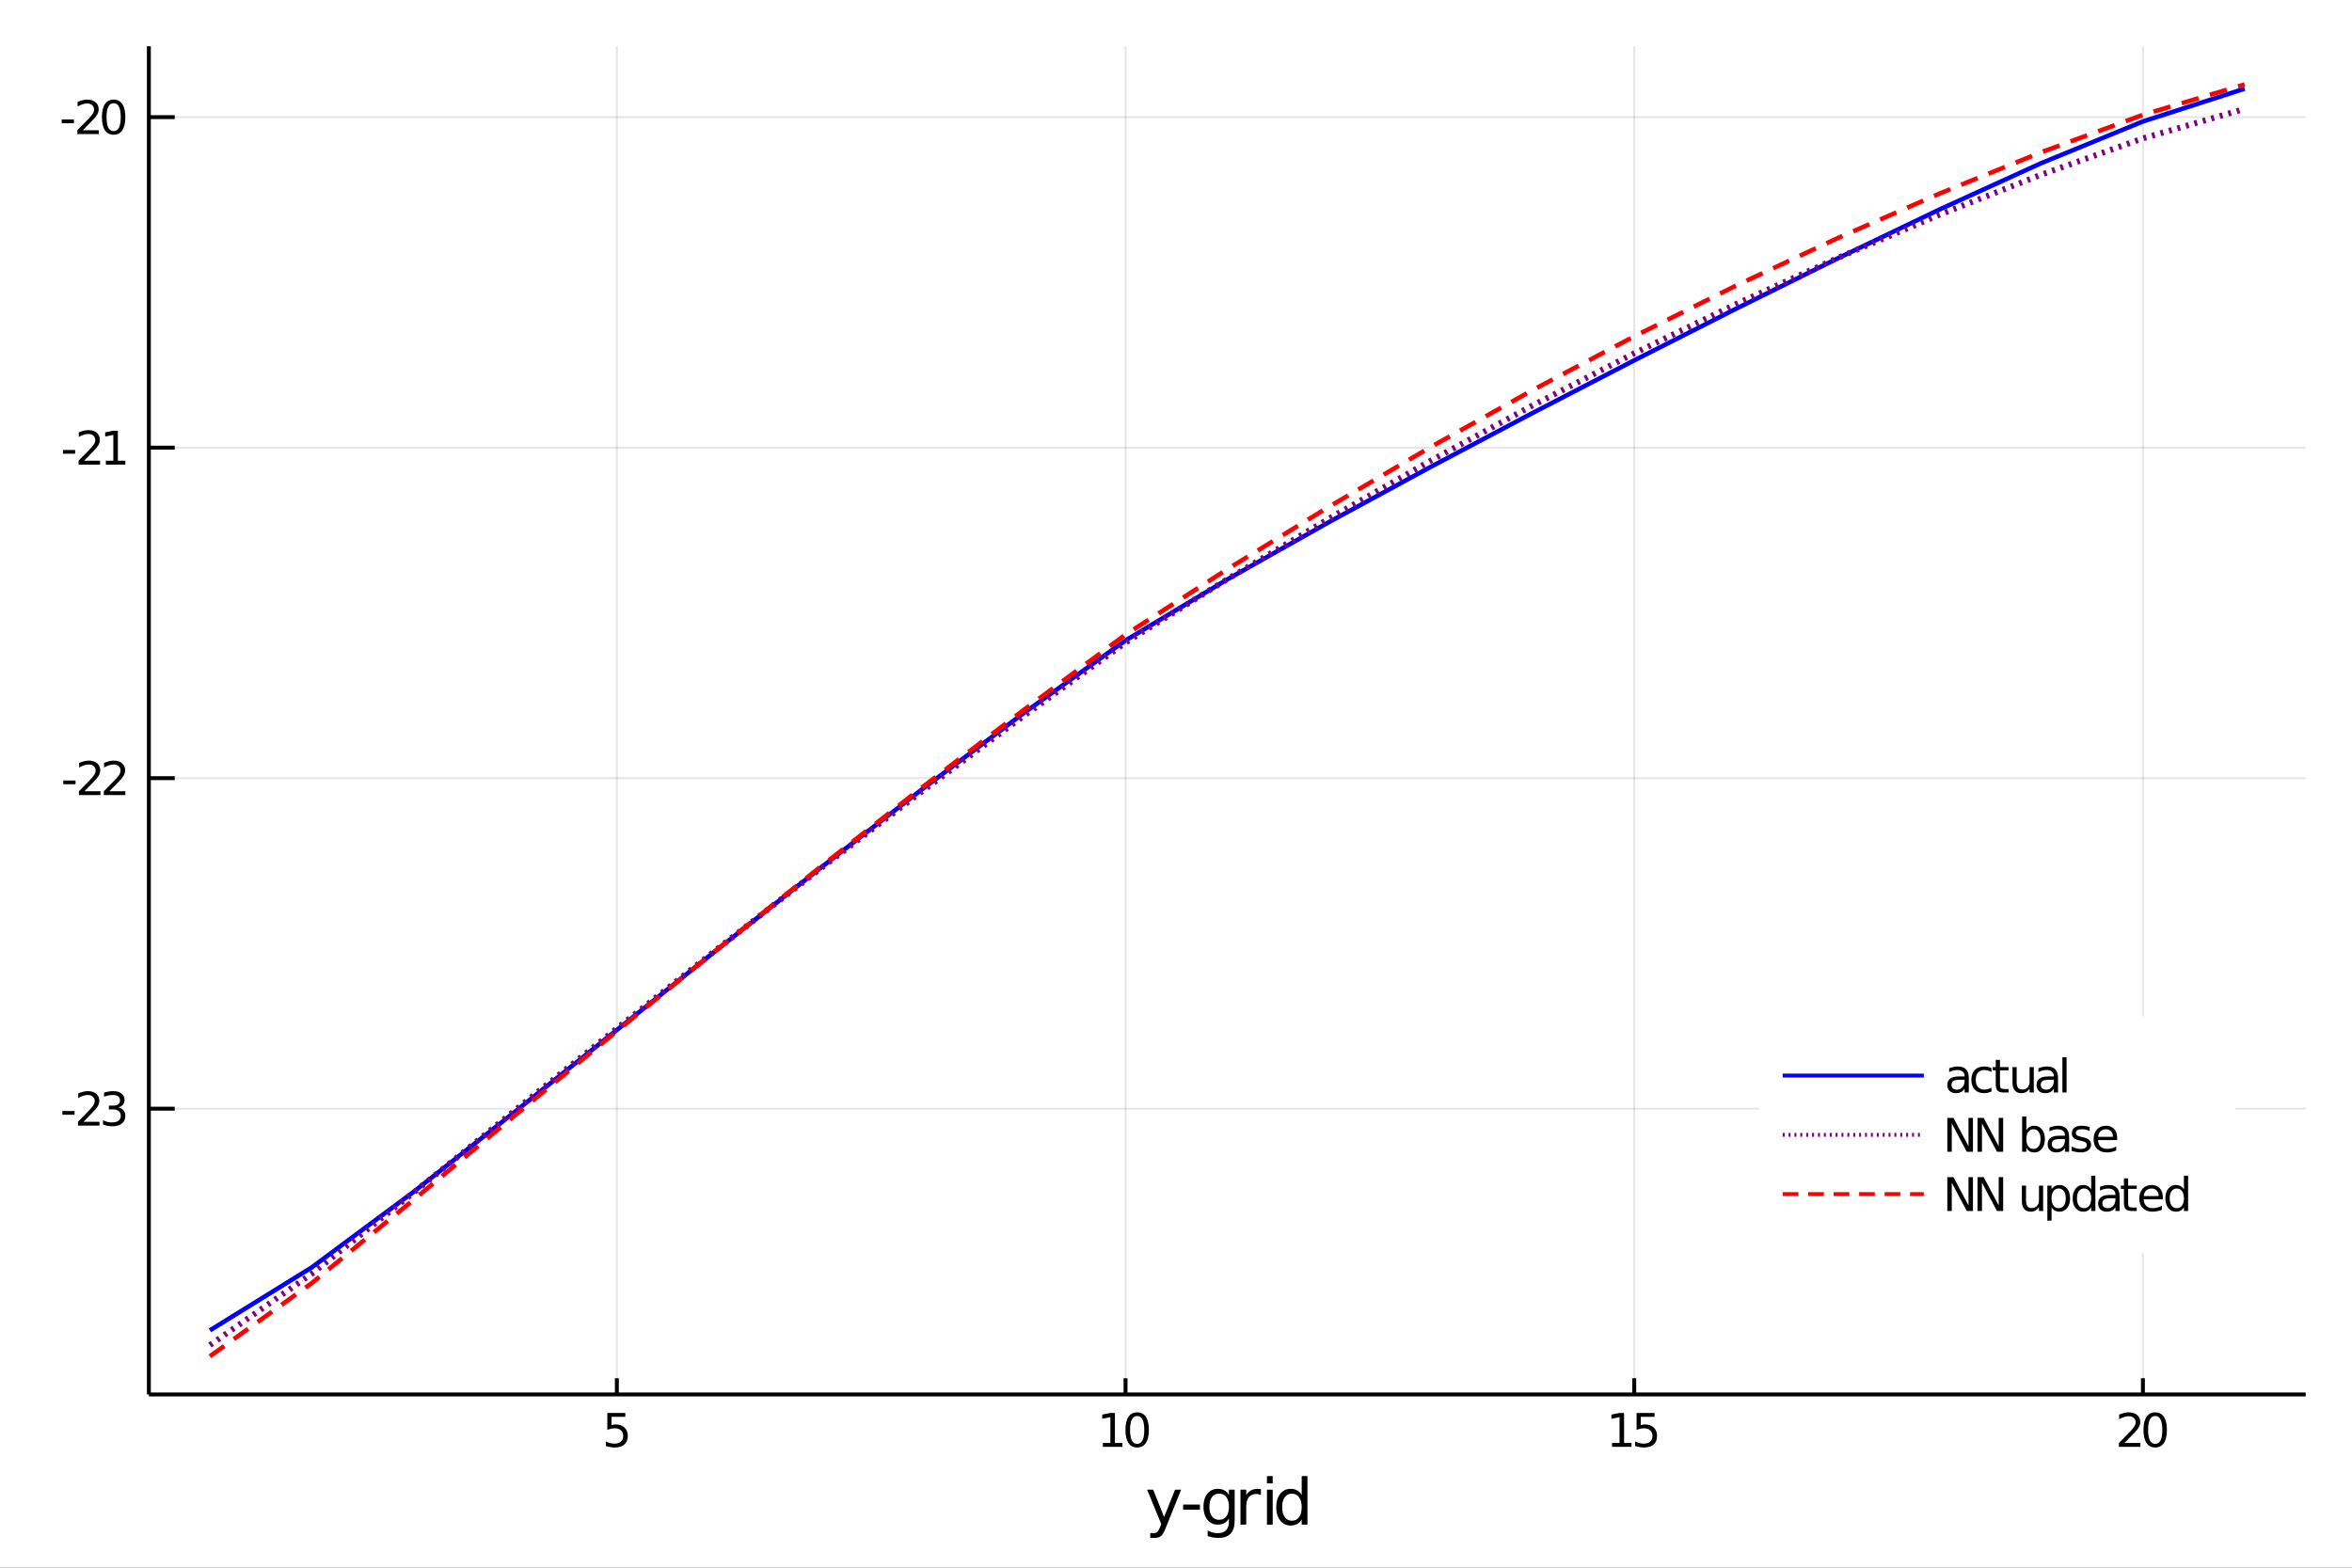 <?xml version="1.0" encoding="utf-8"?>
<svg xmlns="http://www.w3.org/2000/svg" xmlns:xlink="http://www.w3.org/1999/xlink" width="600" height="400" viewBox="0 0 2400 1600">
<rect x="0" y="0" width="2400" height="1600" fill="#333333" stroke="none"/>
<defs>
  <clipPath id="clip510">
    <rect x="0" y="0" width="2400" height="1600"/>
  </clipPath>
</defs>
<path clip-path="url(#clip510)" d="
M0 1600 L2400 1600 L2400 0 L0 0  Z
  " fill="#ffffff" fill-rule="evenodd" fill-opacity="1"/>
<defs>
  <clipPath id="clip511">
    <rect x="480" y="0" width="1681" height="1600"/>
  </clipPath>
</defs>
<path clip-path="url(#clip510)" d="
M151.899 1423.18 L2352.76 1423.18 L2352.76 47.244 L151.899 47.244  Z
  " fill="#ffffff" fill-rule="evenodd" fill-opacity="1"/>
<defs>
  <clipPath id="clip512">
    <rect x="151" y="47" width="2202" height="1377"/>
  </clipPath>
</defs>
<polyline clip-path="url(#clip512)" style="stroke:#000000; stroke-width:2; stroke-opacity:0.1; fill:none" points="
  629.444,1423.18 629.444,47.244 
  "/>
<polyline clip-path="url(#clip512)" style="stroke:#000000; stroke-width:2; stroke-opacity:0.1; fill:none" points="
  1148.51,1423.18 1148.51,47.244 
  "/>
<polyline clip-path="url(#clip512)" style="stroke:#000000; stroke-width:2; stroke-opacity:0.1; fill:none" points="
  1667.58,1423.18 1667.58,47.244 
  "/>
<polyline clip-path="url(#clip512)" style="stroke:#000000; stroke-width:2; stroke-opacity:0.1; fill:none" points="
  2186.65,1423.18 2186.65,47.244 
  "/>
<polyline clip-path="url(#clip512)" style="stroke:#000000; stroke-width:2; stroke-opacity:0.1; fill:none" points="
  151.899,1131.53 2352.76,1131.53 
  "/>
<polyline clip-path="url(#clip512)" style="stroke:#000000; stroke-width:2; stroke-opacity:0.1; fill:none" points="
  151.899,794.202 2352.76,794.202 
  "/>
<polyline clip-path="url(#clip512)" style="stroke:#000000; stroke-width:2; stroke-opacity:0.1; fill:none" points="
  151.899,456.877 2352.76,456.877 
  "/>
<polyline clip-path="url(#clip512)" style="stroke:#000000; stroke-width:2; stroke-opacity:0.1; fill:none" points="
  151.899,119.552 2352.76,119.552 
  "/>
<polyline clip-path="url(#clip510)" style="stroke:#000000; stroke-width:4; stroke-opacity:1; fill:none" points="
  151.899,1423.18 2352.76,1423.18 
  "/>
<polyline clip-path="url(#clip510)" style="stroke:#000000; stroke-width:4; stroke-opacity:1; fill:none" points="
  151.899,1423.18 151.899,47.244 
  "/>
<polyline clip-path="url(#clip510)" style="stroke:#000000; stroke-width:4; stroke-opacity:1; fill:none" points="
  629.444,1423.18 629.444,1406.67 
  "/>
<polyline clip-path="url(#clip510)" style="stroke:#000000; stroke-width:4; stroke-opacity:1; fill:none" points="
  1148.51,1423.18 1148.51,1406.67 
  "/>
<polyline clip-path="url(#clip510)" style="stroke:#000000; stroke-width:4; stroke-opacity:1; fill:none" points="
  1667.58,1423.18 1667.58,1406.67 
  "/>
<polyline clip-path="url(#clip510)" style="stroke:#000000; stroke-width:4; stroke-opacity:1; fill:none" points="
  2186.65,1423.18 2186.65,1406.67 
  "/>
<polyline clip-path="url(#clip510)" style="stroke:#000000; stroke-width:4; stroke-opacity:1; fill:none" points="
  151.899,1131.53 178.309,1131.53 
  "/>
<polyline clip-path="url(#clip510)" style="stroke:#000000; stroke-width:4; stroke-opacity:1; fill:none" points="
  151.899,794.202 178.309,794.202 
  "/>
<polyline clip-path="url(#clip510)" style="stroke:#000000; stroke-width:4; stroke-opacity:1; fill:none" points="
  151.899,456.877 178.309,456.877 
  "/>
<polyline clip-path="url(#clip510)" style="stroke:#000000; stroke-width:4; stroke-opacity:1; fill:none" points="
  151.899,119.552 178.309,119.552 
  "/>
<path clip-path="url(#clip510)" d="M 0 0 M619.721 1442.09 L638.078 1442.09 L638.078 1446.03 L624.004 1446.03 L624.004 1454.5 Q625.022 1454.15 626.041 1453.99 Q627.059 1453.8 628.078 1453.8 Q633.865 1453.8 637.244 1456.98 Q640.624 1460.15 640.624 1465.56 Q640.624 1471.14 637.152 1474.24 Q633.68 1477.32 627.36 1477.32 Q625.184 1477.32 622.916 1476.95 Q620.67 1476.58 618.263 1475.84 L618.263 1471.14 Q620.346 1472.28 622.569 1472.83 Q624.791 1473.39 627.268 1473.39 Q631.272 1473.39 633.61 1471.28 Q635.948 1469.18 635.948 1465.56 Q635.948 1461.95 633.61 1459.85 Q631.272 1457.74 627.268 1457.74 Q625.393 1457.74 623.518 1458.16 Q621.666 1458.57 619.721 1459.45 L619.721 1442.09 Z" fill="#000000" fill-rule="evenodd" fill-opacity="1" /><path clip-path="url(#clip510)" d="M 0 0 M1125.39 1472.72 L1133.03 1472.72 L1133.03 1446.35 L1124.72 1448.02 L1124.72 1443.76 L1132.98 1442.09 L1137.66 1442.09 L1137.66 1472.72 L1145.3 1472.72 L1145.3 1476.65 L1125.39 1476.65 L1125.39 1472.72 Z" fill="#000000" fill-rule="evenodd" fill-opacity="1" /><path clip-path="url(#clip510)" d="M 0 0 M1160.37 1445.17 Q1156.75 1445.17 1154.93 1448.74 Q1153.12 1452.28 1153.12 1459.41 Q1153.12 1466.51 1154.93 1470.08 Q1156.75 1473.62 1160.37 1473.62 Q1164 1473.62 1165.81 1470.08 Q1167.63 1466.51 1167.63 1459.41 Q1167.63 1452.28 1165.81 1448.74 Q1164 1445.17 1160.37 1445.17 M1160.37 1441.47 Q1166.18 1441.47 1169.23 1446.07 Q1172.31 1450.66 1172.31 1459.41 Q1172.31 1468.13 1169.23 1472.74 Q1166.18 1477.32 1160.37 1477.32 Q1154.56 1477.32 1151.48 1472.74 Q1148.42 1468.13 1148.42 1459.41 Q1148.42 1450.66 1151.48 1446.07 Q1154.56 1441.47 1160.37 1441.47 Z" fill="#000000" fill-rule="evenodd" fill-opacity="1" /><path clip-path="url(#clip510)" d="M 0 0 M1644.96 1472.72 L1652.6 1472.72 L1652.6 1446.35 L1644.29 1448.02 L1644.29 1443.76 L1652.55 1442.09 L1657.22 1442.09 L1657.22 1472.72 L1664.86 1472.72 L1664.86 1476.65 L1644.96 1476.65 L1644.96 1472.72 Z" fill="#000000" fill-rule="evenodd" fill-opacity="1" /><path clip-path="url(#clip510)" d="M 0 0 M1669.98 1442.09 L1688.34 1442.09 L1688.34 1446.03 L1674.26 1446.03 L1674.26 1454.5 Q1675.28 1454.15 1676.3 1453.99 Q1677.32 1453.8 1678.34 1453.8 Q1684.12 1453.8 1687.5 1456.98 Q1690.88 1460.15 1690.88 1465.56 Q1690.88 1471.14 1687.41 1474.24 Q1683.94 1477.32 1677.62 1477.32 Q1675.44 1477.32 1673.17 1476.95 Q1670.93 1476.58 1668.52 1475.84 L1668.52 1471.14 Q1670.6 1472.28 1672.83 1472.83 Q1675.05 1473.39 1677.53 1473.39 Q1681.53 1473.39 1683.87 1471.28 Q1686.21 1469.18 1686.21 1465.56 Q1686.21 1461.95 1683.87 1459.85 Q1681.53 1457.74 1677.53 1457.74 Q1675.65 1457.74 1673.78 1458.16 Q1671.92 1458.57 1669.98 1459.45 L1669.98 1442.09 Z" fill="#000000" fill-rule="evenodd" fill-opacity="1" /><path clip-path="url(#clip510)" d="M 0 0 M2167.8 1472.72 L2184.12 1472.72 L2184.12 1476.65 L2162.17 1476.65 L2162.17 1472.72 Q2164.84 1469.96 2169.42 1465.33 Q2174.03 1460.68 2175.21 1459.34 Q2177.45 1456.81 2178.33 1455.08 Q2179.23 1453.32 2179.23 1451.63 Q2179.23 1448.87 2177.29 1447.14 Q2175.37 1445.4 2172.27 1445.4 Q2170.07 1445.4 2167.61 1446.17 Q2165.18 1446.93 2162.41 1448.48 L2162.41 1443.76 Q2165.23 1442.62 2167.68 1442.05 Q2170.14 1441.47 2172.17 1441.47 Q2177.54 1441.47 2180.74 1444.15 Q2183.93 1446.84 2183.93 1451.33 Q2183.93 1453.46 2183.12 1455.38 Q2182.34 1457.28 2180.23 1459.87 Q2179.65 1460.54 2176.55 1463.76 Q2173.45 1466.95 2167.8 1472.72 Z" fill="#000000" fill-rule="evenodd" fill-opacity="1" /><path clip-path="url(#clip510)" d="M 0 0 M2199.19 1445.17 Q2195.58 1445.17 2193.75 1448.74 Q2191.94 1452.28 2191.94 1459.41 Q2191.94 1466.51 2193.75 1470.08 Q2195.58 1473.62 2199.19 1473.62 Q2202.82 1473.62 2204.63 1470.08 Q2206.46 1466.51 2206.46 1459.41 Q2206.46 1452.28 2204.63 1448.74 Q2202.82 1445.17 2199.19 1445.17 M2199.19 1441.47 Q2205 1441.47 2208.05 1446.07 Q2211.13 1450.66 2211.13 1459.41 Q2211.13 1468.13 2208.05 1472.74 Q2205 1477.32 2199.19 1477.32 Q2193.38 1477.32 2190.3 1472.74 Q2187.24 1468.13 2187.24 1459.41 Q2187.24 1450.66 2190.3 1446.07 Q2193.38 1441.47 2199.19 1441.47 Z" fill="#000000" fill-rule="evenodd" fill-opacity="1" /><path clip-path="url(#clip510)" d="M 0 0 M63.64 1133.92 L76.117 1133.92 L76.117 1137.72 L63.64 1137.72 L63.64 1133.92 Z" fill="#000000" fill-rule="evenodd" fill-opacity="1" /><path clip-path="url(#clip510)" d="M 0 0 M85.214 1144.87 L101.534 1144.87 L101.534 1148.81 L79.589 1148.81 L79.589 1144.87 Q82.251 1142.12 86.835 1137.49 Q91.441 1132.83 92.622 1131.49 Q94.867 1128.97 95.747 1127.23 Q96.649 1125.47 96.649 1123.78 Q96.649 1121.03 94.705 1119.29 Q92.784 1117.56 89.682 1117.56 Q87.483 1117.56 85.029 1118.32 Q82.599 1119.09 79.821 1120.64 L79.821 1115.91 Q82.645 1114.78 85.099 1114.2 Q87.552 1113.62 89.589 1113.62 Q94.96 1113.62 98.154 1116.31 Q101.348 1118.99 101.348 1123.48 Q101.348 1125.61 100.538 1127.53 Q99.751 1129.43 97.645 1132.02 Q97.066 1132.7 93.964 1135.91 Q90.862 1139.11 85.214 1144.87 Z" fill="#000000" fill-rule="evenodd" fill-opacity="1" /><path clip-path="url(#clip510)" d="M 0 0 M120.77 1130.17 Q124.126 1130.89 126.001 1133.16 Q127.899 1135.43 127.899 1138.76 Q127.899 1143.88 124.381 1146.68 Q120.862 1149.48 114.381 1149.48 Q112.205 1149.48 109.89 1149.04 Q107.598 1148.62 105.145 1147.77 L105.145 1143.25 Q107.089 1144.39 109.404 1144.96 Q111.719 1145.54 114.242 1145.54 Q118.64 1145.54 120.932 1143.81 Q123.246 1142.07 123.246 1138.76 Q123.246 1135.71 121.094 1133.99 Q118.964 1132.26 115.145 1132.26 L111.117 1132.26 L111.117 1128.41 L115.33 1128.41 Q118.779 1128.41 120.608 1127.05 Q122.436 1125.66 122.436 1123.07 Q122.436 1120.4 120.538 1118.99 Q118.663 1117.56 115.145 1117.56 Q113.223 1117.56 111.024 1117.97 Q108.825 1118.39 106.186 1119.27 L106.186 1115.1 Q108.848 1114.36 111.163 1113.99 Q113.501 1113.62 115.561 1113.62 Q120.885 1113.62 123.987 1116.05 Q127.089 1118.46 127.089 1122.58 Q127.089 1125.45 125.445 1127.44 Q123.802 1129.41 120.77 1130.17 Z" fill="#000000" fill-rule="evenodd" fill-opacity="1" /><path clip-path="url(#clip510)" d="M 0 0 M64.589 796.598 L77.066 796.598 L77.066 800.394 L64.589 800.394 L64.589 796.598 Z" fill="#000000" fill-rule="evenodd" fill-opacity="1" /><path clip-path="url(#clip510)" d="M 0 0 M86.163 807.547 L102.483 807.547 L102.483 811.482 L80.538 811.482 L80.538 807.547 Q83.2 804.792 87.784 800.163 Q92.39 795.51 93.571 794.167 Q95.816 791.644 96.696 789.908 Q97.598 788.149 97.598 786.459 Q97.598 783.704 95.654 781.968 Q93.733 780.232 90.631 780.232 Q88.432 780.232 85.978 780.996 Q83.548 781.76 80.77 783.311 L80.77 778.589 Q83.594 777.454 86.048 776.876 Q88.501 776.297 90.538 776.297 Q95.909 776.297 99.103 778.982 Q102.297 781.667 102.297 786.158 Q102.297 788.288 101.487 790.209 Q100.7 792.107 98.594 794.7 Q98.015 795.371 94.913 798.589 Q91.811 801.783 86.163 807.547 Z" fill="#000000" fill-rule="evenodd" fill-opacity="1" /><path clip-path="url(#clip510)" d="M 0 0 M111.58 807.547 L127.899 807.547 L127.899 811.482 L105.955 811.482 L105.955 807.547 Q108.617 804.792 113.2 800.163 Q117.807 795.51 118.987 794.167 Q121.233 791.644 122.112 789.908 Q123.015 788.149 123.015 786.459 Q123.015 783.704 121.071 781.968 Q119.149 780.232 116.047 780.232 Q113.848 780.232 111.395 780.996 Q108.964 781.76 106.186 783.311 L106.186 778.589 Q109.01 777.454 111.464 776.876 Q113.918 776.297 115.955 776.297 Q121.325 776.297 124.52 778.982 Q127.714 781.667 127.714 786.158 Q127.714 788.288 126.904 790.209 Q126.117 792.107 124.01 794.7 Q123.432 795.371 120.33 798.589 Q117.228 801.783 111.58 807.547 Z" fill="#000000" fill-rule="evenodd" fill-opacity="1" /><path clip-path="url(#clip510)" d="M 0 0 M64.219 459.273 L76.696 459.273 L76.696 463.069 L64.219 463.069 L64.219 459.273 Z" fill="#000000" fill-rule="evenodd" fill-opacity="1" /><path clip-path="url(#clip510)" d="M 0 0 M85.793 470.222 L102.112 470.222 L102.112 474.157 L80.168 474.157 L80.168 470.222 Q82.83 467.467 87.413 462.838 Q92.02 458.185 93.2 456.842 Q95.446 454.319 96.325 452.583 Q97.228 450.824 97.228 449.134 Q97.228 446.379 95.284 444.643 Q93.362 442.907 90.26 442.907 Q88.061 442.907 85.608 443.671 Q83.177 444.435 80.399 445.986 L80.399 441.264 Q83.224 440.129 85.677 439.551 Q88.131 438.972 90.168 438.972 Q95.538 438.972 98.733 441.657 Q101.927 444.342 101.927 448.833 Q101.927 450.963 101.117 452.884 Q100.33 454.782 98.223 457.375 Q97.645 458.046 94.543 461.264 Q91.441 464.458 85.793 470.222 Z" fill="#000000" fill-rule="evenodd" fill-opacity="1" /><path clip-path="url(#clip510)" d="M 0 0 M107.992 470.222 L115.631 470.222 L115.631 443.856 L107.321 445.523 L107.321 441.264 L115.584 439.597 L120.26 439.597 L120.26 470.222 L127.899 470.222 L127.899 474.157 L107.992 474.157 L107.992 470.222 Z" fill="#000000" fill-rule="evenodd" fill-opacity="1" /><path clip-path="url(#clip510)" d="M 0 0 M62.992 121.948 L75.469 121.948 L75.469 125.744 L62.992 125.744 L62.992 121.948 Z" fill="#000000" fill-rule="evenodd" fill-opacity="1" /><path clip-path="url(#clip510)" d="M 0 0 M84.566 132.897 L100.885 132.897 L100.885 136.832 L78.941 136.832 L78.941 132.897 Q81.603 130.142 86.186 125.513 Q90.793 120.86 91.974 119.517 Q94.219 116.994 95.098 115.258 Q96.001 113.499 96.001 111.809 Q96.001 109.054 94.057 107.318 Q92.135 105.582 89.034 105.582 Q86.835 105.582 84.381 106.346 Q81.95 107.11 79.173 108.661 L79.173 103.939 Q81.997 102.804 84.45 102.226 Q86.904 101.647 88.941 101.647 Q94.311 101.647 97.506 104.332 Q100.7 107.017 100.7 111.508 Q100.7 113.638 99.89 115.559 Q99.103 117.457 96.997 120.05 Q96.418 120.721 93.316 123.939 Q90.214 127.133 84.566 132.897 Z" fill="#000000" fill-rule="evenodd" fill-opacity="1" /><path clip-path="url(#clip510)" d="M 0 0 M115.955 105.351 Q112.344 105.351 110.515 108.916 Q108.709 112.457 108.709 119.587 Q108.709 126.693 110.515 130.258 Q112.344 133.8 115.955 133.8 Q119.589 133.8 121.395 130.258 Q123.223 126.693 123.223 119.587 Q123.223 112.457 121.395 108.916 Q119.589 105.351 115.955 105.351 M115.955 101.647 Q121.765 101.647 124.82 106.254 Q127.899 110.837 127.899 119.587 Q127.899 128.314 124.82 132.92 Q121.765 137.503 115.955 137.503 Q110.145 137.503 107.066 132.92 Q104.01 128.314 104.01 119.587 Q104.01 110.837 107.066 106.254 Q110.145 101.647 115.955 101.647 Z" fill="#000000" fill-rule="evenodd" fill-opacity="1" /><path clip-path="url(#clip510)" d="M 0 0 M1189.56 1559.35 Q1187.08 1565.72 1184.72 1567.66 Q1182.37 1569.6 1178.42 1569.6 L1173.74 1569.6 L1173.74 1564.7 L1177.18 1564.7 Q1179.6 1564.7 1180.94 1563.56 Q1182.27 1562.41 1183.9 1558.14 L1184.95 1555.47 L1170.53 1520.4 L1176.73 1520.4 L1187.87 1548.28 L1199.01 1520.4 L1205.22 1520.4 L1189.56 1559.35 Z" fill="#000000" fill-rule="evenodd" fill-opacity="1" /><path clip-path="url(#clip510)" d="M 0 0 M1207.26 1535.58 L1224.41 1535.58 L1224.41 1540.8 L1207.26 1540.8 L1207.26 1535.58 Z" fill="#000000" fill-rule="evenodd" fill-opacity="1" /><path clip-path="url(#clip510)" d="M 0 0 M1254.01 1537.81 Q1254.01 1531.44 1251.37 1527.94 Q1248.76 1524.44 1244.02 1524.44 Q1239.31 1524.44 1236.67 1527.94 Q1234.06 1531.44 1234.06 1537.81 Q1234.06 1544.14 1236.67 1547.64 Q1239.31 1551.14 1244.02 1551.14 Q1248.76 1551.14 1251.37 1547.64 Q1254.01 1544.14 1254.01 1537.81 M1259.87 1551.62 Q1259.87 1560.72 1255.83 1565.15 Q1251.79 1569.6 1243.45 1569.6 Q1240.36 1569.6 1237.62 1569.13 Q1234.89 1568.68 1232.31 1567.72 L1232.31 1562.03 Q1234.89 1563.43 1237.4 1564.1 Q1239.91 1564.76 1242.52 1564.76 Q1248.29 1564.76 1251.15 1561.74 Q1254.01 1558.75 1254.01 1552.67 L1254.01 1549.77 Q1252.2 1552.92 1249.37 1554.48 Q1246.53 1556.04 1242.59 1556.04 Q1236.03 1556.04 1232.02 1551.05 Q1228.01 1546.05 1228.01 1537.81 Q1228.01 1529.53 1232.02 1524.53 Q1236.03 1519.54 1242.59 1519.54 Q1246.53 1519.54 1249.37 1521.1 Q1252.2 1522.66 1254.01 1525.81 L1254.01 1520.4 L1259.87 1520.4 L1259.87 1551.62 Z" fill="#000000" fill-rule="evenodd" fill-opacity="1" /><path clip-path="url(#clip510)" d="M 0 0 M1286.67 1525.87 Q1285.68 1525.3 1284.51 1525.04 Q1283.36 1524.76 1281.96 1524.76 Q1276.99 1524.76 1274.32 1528 Q1271.68 1531.22 1271.68 1537.27 L1271.68 1556.04 L1265.79 1556.04 L1265.79 1520.4 L1271.68 1520.4 L1271.68 1525.93 Q1273.53 1522.69 1276.49 1521.13 Q1279.45 1519.54 1283.68 1519.54 Q1284.28 1519.54 1285.02 1519.63 Q1285.75 1519.7 1286.64 1519.85 L1286.67 1525.87 Z" fill="#000000" fill-rule="evenodd" fill-opacity="1" /><path clip-path="url(#clip510)" d="M 0 0 M1292.81 1520.4 L1298.67 1520.4 L1298.67 1556.04 L1292.81 1556.04 L1292.81 1520.4 M1292.81 1506.52 L1298.67 1506.52 L1298.67 1513.93 L1292.81 1513.93 L1292.81 1506.52 Z" fill="#000000" fill-rule="evenodd" fill-opacity="1" /><path clip-path="url(#clip510)" d="M 0 0 M1328.27 1525.81 L1328.27 1506.52 L1334.13 1506.52 L1334.13 1556.04 L1328.27 1556.04 L1328.27 1550.7 Q1326.42 1553.88 1323.59 1555.44 Q1320.79 1556.97 1316.84 1556.97 Q1310.38 1556.97 1306.31 1551.81 Q1302.27 1546.65 1302.27 1538.25 Q1302.27 1529.85 1306.31 1524.69 Q1310.38 1519.54 1316.84 1519.54 Q1320.79 1519.54 1323.59 1521.1 Q1326.42 1522.62 1328.27 1525.81 M1308.31 1538.25 Q1308.31 1544.71 1310.96 1548.4 Q1313.63 1552.07 1318.28 1552.07 Q1322.92 1552.07 1325.6 1548.4 Q1328.27 1544.71 1328.27 1538.25 Q1328.27 1531.79 1325.6 1528.13 Q1322.92 1524.44 1318.28 1524.44 Q1313.63 1524.44 1310.96 1528.13 Q1308.31 1531.79 1308.31 1538.25 Z" fill="#000000" fill-rule="evenodd" fill-opacity="1" /><polyline clip-path="url(#clip512)" style="stroke:#0000ff; stroke-width:4.6; stroke-opacity:1; fill:none" points="
  214.188,1357.79 318.002,1293.61 421.816,1216.59 525.63,1134.53 629.444,1051.16 733.258,968.038 837.072,885.962 940.886,805.562 1044.7,727.719 1148.51,653.63 
  1252.33,591.34 1356.14,532.807 1459.96,476.455 1563.77,421.548 1667.58,367.791 1771.4,315.127 1875.21,263.684 1979.03,213.847 2082.84,166.537 2186.65,123.954 
  2290.47,90.499 
  "/>
<polyline clip-path="url(#clip512)" style="stroke:#800080; stroke-width:6; stroke-opacity:1; fill:none" stroke-dasharray="3, 6" points="
  214.188,1372.81 318.002,1300.1 421.816,1217.36 525.63,1133.04 629.444,1049.57 733.258,967.367 837.072,886.641 940.886,807.641 1044.7,730.644 1148.51,655.907 
  1252.33,591.126 1356.14,529.246 1459.96,470.093 1563.77,413.822 1667.58,360.55 1771.4,310.348 1875.21,263.24 1979.03,219.209 2082.84,178.284 2186.65,141.22 
  2290.47,111.137 
  "/>
<polyline clip-path="url(#clip512)" style="stroke:#ff0000; stroke-width:4.6; stroke-opacity:1; fill:none" stroke-dasharray="18, 12" points="
  214.188,1384.24 318.002,1309.64 421.816,1224.72 525.63,1138.14 629.444,1052.33 733.258,967.795 837.072,884.804 940.886,803.62 1044.7,724.507 1148.51,647.719 
  1252.33,580.958 1356.14,517.175 1459.96,456.202 1563.77,398.2 1667.58,343.288 1771.4,291.541 1875.21,242.982 1979.03,197.593 2082.84,155.406 2186.65,117.198 
  2290.47,86.186 
  "/>
<path clip-path="url(#clip510)" d="
M1795.06 1279.18 L2280.76 1279.18 L2280.76 1037.26 L1795.06 1037.26  Z
  " fill="#ffffff" fill-rule="evenodd" fill-opacity="1"/>
<polyline clip-path="url(#clip510)" style="stroke:#000000; stroke-width:4; stroke-opacity:0; fill:none" points="
  1795.06,1279.18 2280.76,1279.18 2280.76,1037.26 1795.06,1037.26 1795.06,1279.18 
  "/>
<polyline clip-path="url(#clip510)" style="stroke:#0000ff; stroke-width:4; stroke-opacity:1; fill:none" points="
  1819.06,1097.74 1963.06,1097.74 
  "/>
<path clip-path="url(#clip510)" d="M 0 0 M2000.47 1101.99 Q1995.3 1101.99 1993.31 1103.17 Q1991.32 1104.35 1991.32 1107.2 Q1991.32 1109.46 1992.8 1110.81 Q1994.31 1112.13 1996.88 1112.13 Q2000.42 1112.13 2002.55 1109.63 Q2004.7 1107.1 2004.7 1102.94 L2004.7 1101.99 L2000.47 1101.99 M2008.96 1100.23 L2008.96 1115.02 L2004.7 1115.02 L2004.7 1111.08 Q2003.24 1113.45 2001.07 1114.58 Q1998.89 1115.69 1995.74 1115.69 Q1991.76 1115.69 1989.4 1113.47 Q1987.06 1111.22 1987.06 1107.47 Q1987.06 1103.1 1989.98 1100.88 Q1992.92 1098.65 1998.73 1098.65 L2004.7 1098.65 L2004.7 1098.24 Q2004.7 1095.3 2002.76 1093.7 Q2000.84 1092.08 1997.34 1092.08 Q1995.12 1092.08 1993.01 1092.61 Q1990.91 1093.14 1988.96 1094.21 L1988.96 1090.27 Q1991.3 1089.37 1993.5 1088.93 Q1995.7 1088.47 1997.78 1088.47 Q2003.41 1088.47 2006.18 1091.39 Q2008.96 1094.3 2008.96 1100.23 Z" fill="#000000" fill-rule="evenodd" fill-opacity="1" /><path clip-path="url(#clip510)" d="M 0 0 M2032.09 1090.09 L2032.09 1094.07 Q2030.28 1093.08 2028.45 1092.59 Q2026.65 1092.08 2024.79 1092.08 Q2020.65 1092.08 2018.36 1094.72 Q2016.07 1097.33 2016.07 1102.08 Q2016.07 1106.83 2018.36 1109.46 Q2020.65 1112.08 2024.79 1112.08 Q2026.65 1112.08 2028.45 1111.59 Q2030.28 1111.08 2032.09 1110.09 L2032.09 1114.02 Q2030.3 1114.86 2028.38 1115.27 Q2026.48 1115.69 2024.33 1115.69 Q2018.47 1115.69 2015.03 1112.01 Q2011.58 1108.33 2011.58 1102.08 Q2011.58 1095.74 2015.05 1092.1 Q2018.54 1088.47 2024.61 1088.47 Q2026.58 1088.47 2028.45 1088.89 Q2030.33 1089.28 2032.09 1090.09 Z" fill="#000000" fill-rule="evenodd" fill-opacity="1" /><path clip-path="url(#clip510)" d="M 0 0 M2040.77 1081.73 L2040.77 1089.09 L2049.54 1089.09 L2049.54 1092.4 L2040.77 1092.4 L2040.77 1106.48 Q2040.77 1109.65 2041.62 1110.55 Q2042.5 1111.46 2045.16 1111.46 L2049.54 1111.46 L2049.54 1115.02 L2045.16 1115.02 Q2040.23 1115.02 2038.36 1113.19 Q2036.48 1111.34 2036.48 1106.48 L2036.48 1092.4 L2033.36 1092.4 L2033.36 1089.09 L2036.48 1089.09 L2036.48 1081.73 L2040.77 1081.73 Z" fill="#000000" fill-rule="evenodd" fill-opacity="1" /><path clip-path="url(#clip510)" d="M 0 0 M2053.57 1104.79 L2053.57 1089.09 L2057.83 1089.09 L2057.83 1104.63 Q2057.83 1108.31 2059.26 1110.16 Q2060.7 1111.99 2063.57 1111.99 Q2067.02 1111.99 2069.01 1109.79 Q2071.02 1107.59 2071.02 1103.79 L2071.02 1089.09 L2075.28 1089.09 L2075.28 1115.02 L2071.02 1115.02 L2071.02 1111.04 Q2069.47 1113.4 2067.41 1114.56 Q2065.37 1115.69 2062.66 1115.69 Q2058.2 1115.69 2055.88 1112.91 Q2053.57 1110.14 2053.57 1104.79 M2064.28 1088.47 L2064.28 1088.47 Z" fill="#000000" fill-rule="evenodd" fill-opacity="1" /><path clip-path="url(#clip510)" d="M 0 0 M2091.53 1101.99 Q2086.37 1101.99 2084.38 1103.17 Q2082.39 1104.35 2082.39 1107.2 Q2082.39 1109.46 2083.87 1110.81 Q2085.37 1112.13 2087.94 1112.13 Q2091.48 1112.13 2093.61 1109.63 Q2095.77 1107.1 2095.77 1102.94 L2095.77 1101.99 L2091.53 1101.99 M2100.03 1100.23 L2100.03 1115.02 L2095.77 1115.02 L2095.77 1111.08 Q2094.31 1113.45 2092.13 1114.58 Q2089.96 1115.69 2086.81 1115.69 Q2082.83 1115.69 2080.47 1113.47 Q2078.13 1111.22 2078.13 1107.47 Q2078.13 1103.1 2081.04 1100.88 Q2083.98 1098.65 2089.79 1098.65 L2095.77 1098.65 L2095.77 1098.24 Q2095.77 1095.3 2093.82 1093.7 Q2091.9 1092.08 2088.4 1092.08 Q2086.18 1092.08 2084.08 1092.61 Q2081.97 1093.14 2080.03 1094.21 L2080.03 1090.27 Q2082.36 1089.37 2084.56 1088.93 Q2086.76 1088.47 2088.84 1088.47 Q2094.47 1088.47 2097.25 1091.39 Q2100.03 1094.3 2100.03 1100.23 Z" fill="#000000" fill-rule="evenodd" fill-opacity="1" /><path clip-path="url(#clip510)" d="M 0 0 M2104.49 1079 L2108.75 1079 L2108.75 1115.02 L2104.49 1115.02 L2104.49 1079 Z" fill="#000000" fill-rule="evenodd" fill-opacity="1" /><polyline clip-path="url(#clip510)" style="stroke:#800080; stroke-width:4; stroke-opacity:1; fill:none" stroke-dasharray="2, 4" points="
  1819.06,1158.22 1963.06,1158.22 
  "/>
<path clip-path="url(#clip510)" d="M 0 0 M1987.06 1140.94 L1993.36 1140.94 L2008.68 1169.85 L2008.68 1140.94 L2013.22 1140.94 L2013.22 1175.5 L2006.92 1175.5 L1991.6 1146.59 L1991.6 1175.5 L1987.06 1175.5 L1987.06 1140.94 Z" fill="#000000" fill-rule="evenodd" fill-opacity="1" /><path clip-path="url(#clip510)" d="M 0 0 M2017.87 1140.94 L2024.17 1140.94 L2039.49 1169.85 L2039.49 1140.94 L2044.03 1140.94 L2044.03 1175.5 L2037.73 1175.5 L2022.41 1146.59 L2022.41 1175.5 L2017.87 1175.5 L2017.87 1140.94 Z" fill="#000000" fill-rule="evenodd" fill-opacity="1" /><path clip-path="url(#clip510)" d="M 0 0 M2082.18 1162.56 Q2082.18 1157.86 2080.23 1155.2 Q2078.31 1152.51 2074.93 1152.51 Q2071.55 1152.51 2069.61 1155.2 Q2067.69 1157.86 2067.69 1162.56 Q2067.69 1167.26 2069.61 1169.94 Q2071.55 1172.61 2074.93 1172.61 Q2078.31 1172.61 2080.23 1169.94 Q2082.18 1167.26 2082.18 1162.56 M2067.69 1153.51 Q2069.03 1151.19 2071.07 1150.08 Q2073.13 1148.95 2075.97 1148.95 Q2080.7 1148.95 2083.64 1152.7 Q2086.6 1156.45 2086.6 1162.56 Q2086.6 1168.67 2083.64 1172.42 Q2080.7 1176.17 2075.97 1176.17 Q2073.13 1176.17 2071.07 1175.06 Q2069.03 1173.93 2067.69 1171.61 L2067.69 1175.5 L2063.4 1175.5 L2063.4 1139.48 L2067.69 1139.48 L2067.69 1153.51 Z" fill="#000000" fill-rule="evenodd" fill-opacity="1" /><path clip-path="url(#clip510)" d="M 0 0 M2102.85 1162.47 Q2097.69 1162.47 2095.7 1163.65 Q2093.71 1164.83 2093.71 1167.68 Q2093.71 1169.94 2095.19 1171.29 Q2096.69 1172.61 2099.26 1172.61 Q2102.8 1172.61 2104.93 1170.11 Q2107.09 1167.58 2107.09 1163.42 L2107.09 1162.47 L2102.85 1162.47 M2111.34 1160.71 L2111.34 1175.5 L2107.09 1175.5 L2107.09 1171.56 Q2105.63 1173.93 2103.45 1175.06 Q2101.28 1176.17 2098.13 1176.17 Q2094.15 1176.17 2091.78 1173.95 Q2089.45 1171.7 2089.45 1167.95 Q2089.45 1163.58 2092.36 1161.36 Q2095.3 1159.13 2101.11 1159.13 L2107.09 1159.13 L2107.09 1158.72 Q2107.09 1155.78 2105.14 1154.18 Q2103.22 1152.56 2099.72 1152.56 Q2097.5 1152.56 2095.4 1153.09 Q2093.29 1153.62 2091.34 1154.69 L2091.34 1150.75 Q2093.68 1149.85 2095.88 1149.41 Q2098.08 1148.95 2100.16 1148.95 Q2105.79 1148.95 2108.57 1151.87 Q2111.34 1154.78 2111.34 1160.71 Z" fill="#000000" fill-rule="evenodd" fill-opacity="1" /><path clip-path="url(#clip510)" d="M 0 0 M2132.34 1150.34 L2132.34 1154.37 Q2130.53 1153.44 2128.59 1152.98 Q2126.65 1152.51 2124.56 1152.51 Q2121.39 1152.51 2119.79 1153.49 Q2118.22 1154.46 2118.22 1156.4 Q2118.22 1157.88 2119.35 1158.74 Q2120.49 1159.57 2123.91 1160.34 L2125.37 1160.66 Q2129.91 1161.63 2131.81 1163.42 Q2133.73 1165.18 2133.73 1168.35 Q2133.73 1171.96 2130.86 1174.06 Q2128.01 1176.17 2123.01 1176.17 Q2120.93 1176.17 2118.66 1175.75 Q2116.41 1175.36 2113.91 1174.55 L2113.91 1170.15 Q2116.28 1171.38 2118.57 1172 Q2120.86 1172.61 2123.1 1172.61 Q2126.11 1172.61 2127.73 1171.59 Q2129.35 1170.55 2129.35 1168.67 Q2129.35 1166.94 2128.17 1166.01 Q2127.02 1165.08 2123.06 1164.23 L2121.58 1163.88 Q2117.62 1163.05 2115.86 1161.33 Q2114.1 1159.6 2114.1 1156.59 Q2114.1 1152.93 2116.69 1150.94 Q2119.28 1148.95 2124.05 1148.95 Q2126.41 1148.95 2128.5 1149.3 Q2130.58 1149.64 2132.34 1150.34 Z" fill="#000000" fill-rule="evenodd" fill-opacity="1" /><path clip-path="url(#clip510)" d="M 0 0 M2160.37 1161.47 L2160.37 1163.56 L2140.79 1163.56 Q2141.07 1167.95 2143.43 1170.27 Q2145.81 1172.56 2150.05 1172.56 Q2152.5 1172.56 2154.79 1171.96 Q2157.11 1171.36 2159.38 1170.15 L2159.38 1174.18 Q2157.09 1175.15 2154.68 1175.66 Q2152.27 1176.17 2149.79 1176.17 Q2143.59 1176.17 2139.96 1172.56 Q2136.34 1168.95 2136.34 1162.79 Q2136.34 1156.43 2139.77 1152.7 Q2143.22 1148.95 2149.05 1148.95 Q2154.28 1148.95 2157.32 1152.33 Q2160.37 1155.69 2160.37 1161.47 M2156.11 1160.22 Q2156.07 1156.73 2154.15 1154.64 Q2152.25 1152.56 2149.1 1152.56 Q2145.53 1152.56 2143.38 1154.57 Q2141.25 1156.59 2140.93 1160.25 L2156.11 1160.22 Z" fill="#000000" fill-rule="evenodd" fill-opacity="1" /><polyline clip-path="url(#clip510)" style="stroke:#ff0000; stroke-width:4; stroke-opacity:1; fill:none" stroke-dasharray="16, 10" points="
  1819.06,1218.7 1963.06,1218.7 
  "/>
<path clip-path="url(#clip510)" d="M 0 0 M1987.06 1201.42 L1993.36 1201.42 L2008.68 1230.33 L2008.68 1201.42 L2013.22 1201.42 L2013.22 1235.98 L2006.92 1235.98 L1991.6 1207.07 L1991.6 1235.98 L1987.06 1235.98 L1987.06 1201.42 Z" fill="#000000" fill-rule="evenodd" fill-opacity="1" /><path clip-path="url(#clip510)" d="M 0 0 M2017.87 1201.42 L2024.17 1201.42 L2039.49 1230.33 L2039.49 1201.42 L2044.03 1201.42 L2044.03 1235.98 L2037.73 1235.98 L2022.41 1207.07 L2022.41 1235.98 L2017.87 1235.98 L2017.87 1201.42 Z" fill="#000000" fill-rule="evenodd" fill-opacity="1" /><path clip-path="url(#clip510)" d="M 0 0 M2063.13 1225.75 L2063.13 1210.05 L2067.39 1210.05 L2067.39 1225.59 Q2067.39 1229.27 2068.82 1231.12 Q2070.26 1232.95 2073.13 1232.95 Q2076.58 1232.95 2078.57 1230.75 Q2080.58 1228.55 2080.58 1224.75 L2080.58 1210.05 L2084.84 1210.05 L2084.84 1235.98 L2080.58 1235.98 L2080.58 1232 Q2079.03 1234.36 2076.97 1235.52 Q2074.93 1236.65 2072.22 1236.65 Q2067.76 1236.65 2065.44 1233.87 Q2063.13 1231.1 2063.13 1225.75 M2073.84 1209.43 L2073.84 1209.43 Z" fill="#000000" fill-rule="evenodd" fill-opacity="1" /><path clip-path="url(#clip510)" d="M 0 0 M2093.43 1232.09 L2093.43 1245.84 L2089.15 1245.84 L2089.15 1210.05 L2093.43 1210.05 L2093.43 1213.99 Q2094.77 1211.67 2096.81 1210.56 Q2098.87 1209.43 2101.71 1209.43 Q2106.44 1209.43 2109.38 1213.18 Q2112.34 1216.93 2112.34 1223.04 Q2112.34 1229.15 2109.38 1232.9 Q2106.44 1236.65 2101.71 1236.65 Q2098.87 1236.65 2096.81 1235.54 Q2094.77 1234.41 2093.43 1232.09 M2107.92 1223.04 Q2107.92 1218.34 2105.97 1215.68 Q2104.05 1212.99 2100.67 1212.99 Q2097.29 1212.99 2095.35 1215.68 Q2093.43 1218.34 2093.43 1223.04 Q2093.43 1227.74 2095.35 1230.42 Q2097.29 1233.09 2100.67 1233.09 Q2104.05 1233.09 2105.97 1230.42 Q2107.92 1227.74 2107.92 1223.04 Z" fill="#000000" fill-rule="evenodd" fill-opacity="1" /><path clip-path="url(#clip510)" d="M 0 0 M2133.87 1213.99 L2133.87 1199.96 L2138.13 1199.96 L2138.13 1235.98 L2133.87 1235.98 L2133.87 1232.09 Q2132.52 1234.41 2130.46 1235.54 Q2128.43 1236.65 2125.56 1236.65 Q2120.86 1236.65 2117.9 1232.9 Q2114.96 1229.15 2114.96 1223.04 Q2114.96 1216.93 2117.9 1213.18 Q2120.86 1209.43 2125.56 1209.43 Q2128.43 1209.43 2130.46 1210.56 Q2132.52 1211.67 2133.87 1213.99 M2119.35 1223.04 Q2119.35 1227.74 2121.28 1230.42 Q2123.22 1233.09 2126.6 1233.09 Q2129.98 1233.09 2131.92 1230.42 Q2133.87 1227.74 2133.87 1223.04 Q2133.87 1218.34 2131.92 1215.68 Q2129.98 1212.99 2126.6 1212.99 Q2123.22 1212.99 2121.28 1215.68 Q2119.35 1218.34 2119.35 1223.04 Z" fill="#000000" fill-rule="evenodd" fill-opacity="1" /><path clip-path="url(#clip510)" d="M 0 0 M2154.38 1222.95 Q2149.21 1222.95 2147.22 1224.13 Q2145.23 1225.31 2145.23 1228.16 Q2145.23 1230.42 2146.71 1231.77 Q2148.22 1233.09 2150.79 1233.09 Q2154.33 1233.09 2156.46 1230.59 Q2158.61 1228.06 2158.61 1223.9 L2158.61 1222.95 L2154.38 1222.95 M2162.87 1221.19 L2162.87 1235.98 L2158.61 1235.98 L2158.61 1232.04 Q2157.15 1234.41 2154.98 1235.54 Q2152.8 1236.65 2149.65 1236.65 Q2145.67 1236.65 2143.31 1234.43 Q2140.97 1232.18 2140.97 1228.43 Q2140.97 1224.06 2143.89 1221.84 Q2146.83 1219.61 2152.64 1219.61 L2158.61 1219.61 L2158.61 1219.2 Q2158.61 1216.26 2156.67 1214.66 Q2154.75 1213.04 2151.25 1213.04 Q2149.03 1213.04 2146.92 1213.57 Q2144.82 1214.1 2142.87 1215.17 L2142.87 1211.23 Q2145.21 1210.33 2147.41 1209.89 Q2149.61 1209.43 2151.69 1209.43 Q2157.32 1209.43 2160.09 1212.35 Q2162.87 1215.26 2162.87 1221.19 Z" fill="#000000" fill-rule="evenodd" fill-opacity="1" /><path clip-path="url(#clip510)" d="M 0 0 M2171.55 1202.69 L2171.55 1210.05 L2180.33 1210.05 L2180.33 1213.36 L2171.55 1213.36 L2171.55 1227.44 Q2171.55 1230.61 2172.41 1231.51 Q2173.29 1232.42 2175.95 1232.42 L2180.33 1232.42 L2180.33 1235.98 L2175.95 1235.98 Q2171.02 1235.98 2169.15 1234.15 Q2167.27 1232.3 2167.27 1227.44 L2167.27 1213.36 L2164.15 1213.36 L2164.15 1210.05 L2167.27 1210.05 L2167.27 1202.69 L2171.55 1202.69 Z" fill="#000000" fill-rule="evenodd" fill-opacity="1" /><path clip-path="url(#clip510)" d="M 0 0 M2206.97 1221.95 L2206.97 1224.04 L2187.39 1224.04 Q2187.66 1228.43 2190.02 1230.75 Q2192.41 1233.04 2196.64 1233.04 Q2199.1 1233.04 2201.39 1232.44 Q2203.71 1231.84 2205.97 1230.63 L2205.97 1234.66 Q2203.68 1235.63 2201.27 1236.14 Q2198.87 1236.65 2196.39 1236.65 Q2190.19 1236.65 2186.55 1233.04 Q2182.94 1229.43 2182.94 1223.27 Q2182.94 1216.91 2186.37 1213.18 Q2189.82 1209.43 2195.65 1209.43 Q2200.88 1209.43 2203.91 1212.81 Q2206.97 1216.17 2206.97 1221.95 M2202.71 1220.7 Q2202.66 1217.21 2200.74 1215.12 Q2198.84 1213.04 2195.7 1213.04 Q2192.13 1213.04 2189.98 1215.05 Q2187.85 1217.07 2187.52 1220.73 L2202.71 1220.7 Z" fill="#000000" fill-rule="evenodd" fill-opacity="1" /><path clip-path="url(#clip510)" d="M 0 0 M2228.5 1213.99 L2228.5 1199.96 L2232.76 1199.96 L2232.76 1235.98 L2228.5 1235.98 L2228.5 1232.09 Q2227.15 1234.41 2225.09 1235.54 Q2223.06 1236.65 2220.19 1236.65 Q2215.49 1236.65 2212.52 1232.9 Q2209.58 1229.15 2209.58 1223.04 Q2209.58 1216.93 2212.52 1213.18 Q2215.49 1209.43 2220.19 1209.43 Q2223.06 1209.43 2225.09 1210.56 Q2227.15 1211.67 2228.5 1213.99 M2213.98 1223.04 Q2213.98 1227.74 2215.9 1230.42 Q2217.85 1233.09 2221.23 1233.09 Q2224.61 1233.09 2226.55 1230.42 Q2228.5 1227.74 2228.5 1223.04 Q2228.5 1218.34 2226.55 1215.68 Q2224.61 1212.99 2221.23 1212.99 Q2217.85 1212.99 2215.9 1215.68 Q2213.98 1218.34 2213.98 1223.04 Z" fill="#000000" fill-rule="evenodd" fill-opacity="1" /></svg>
